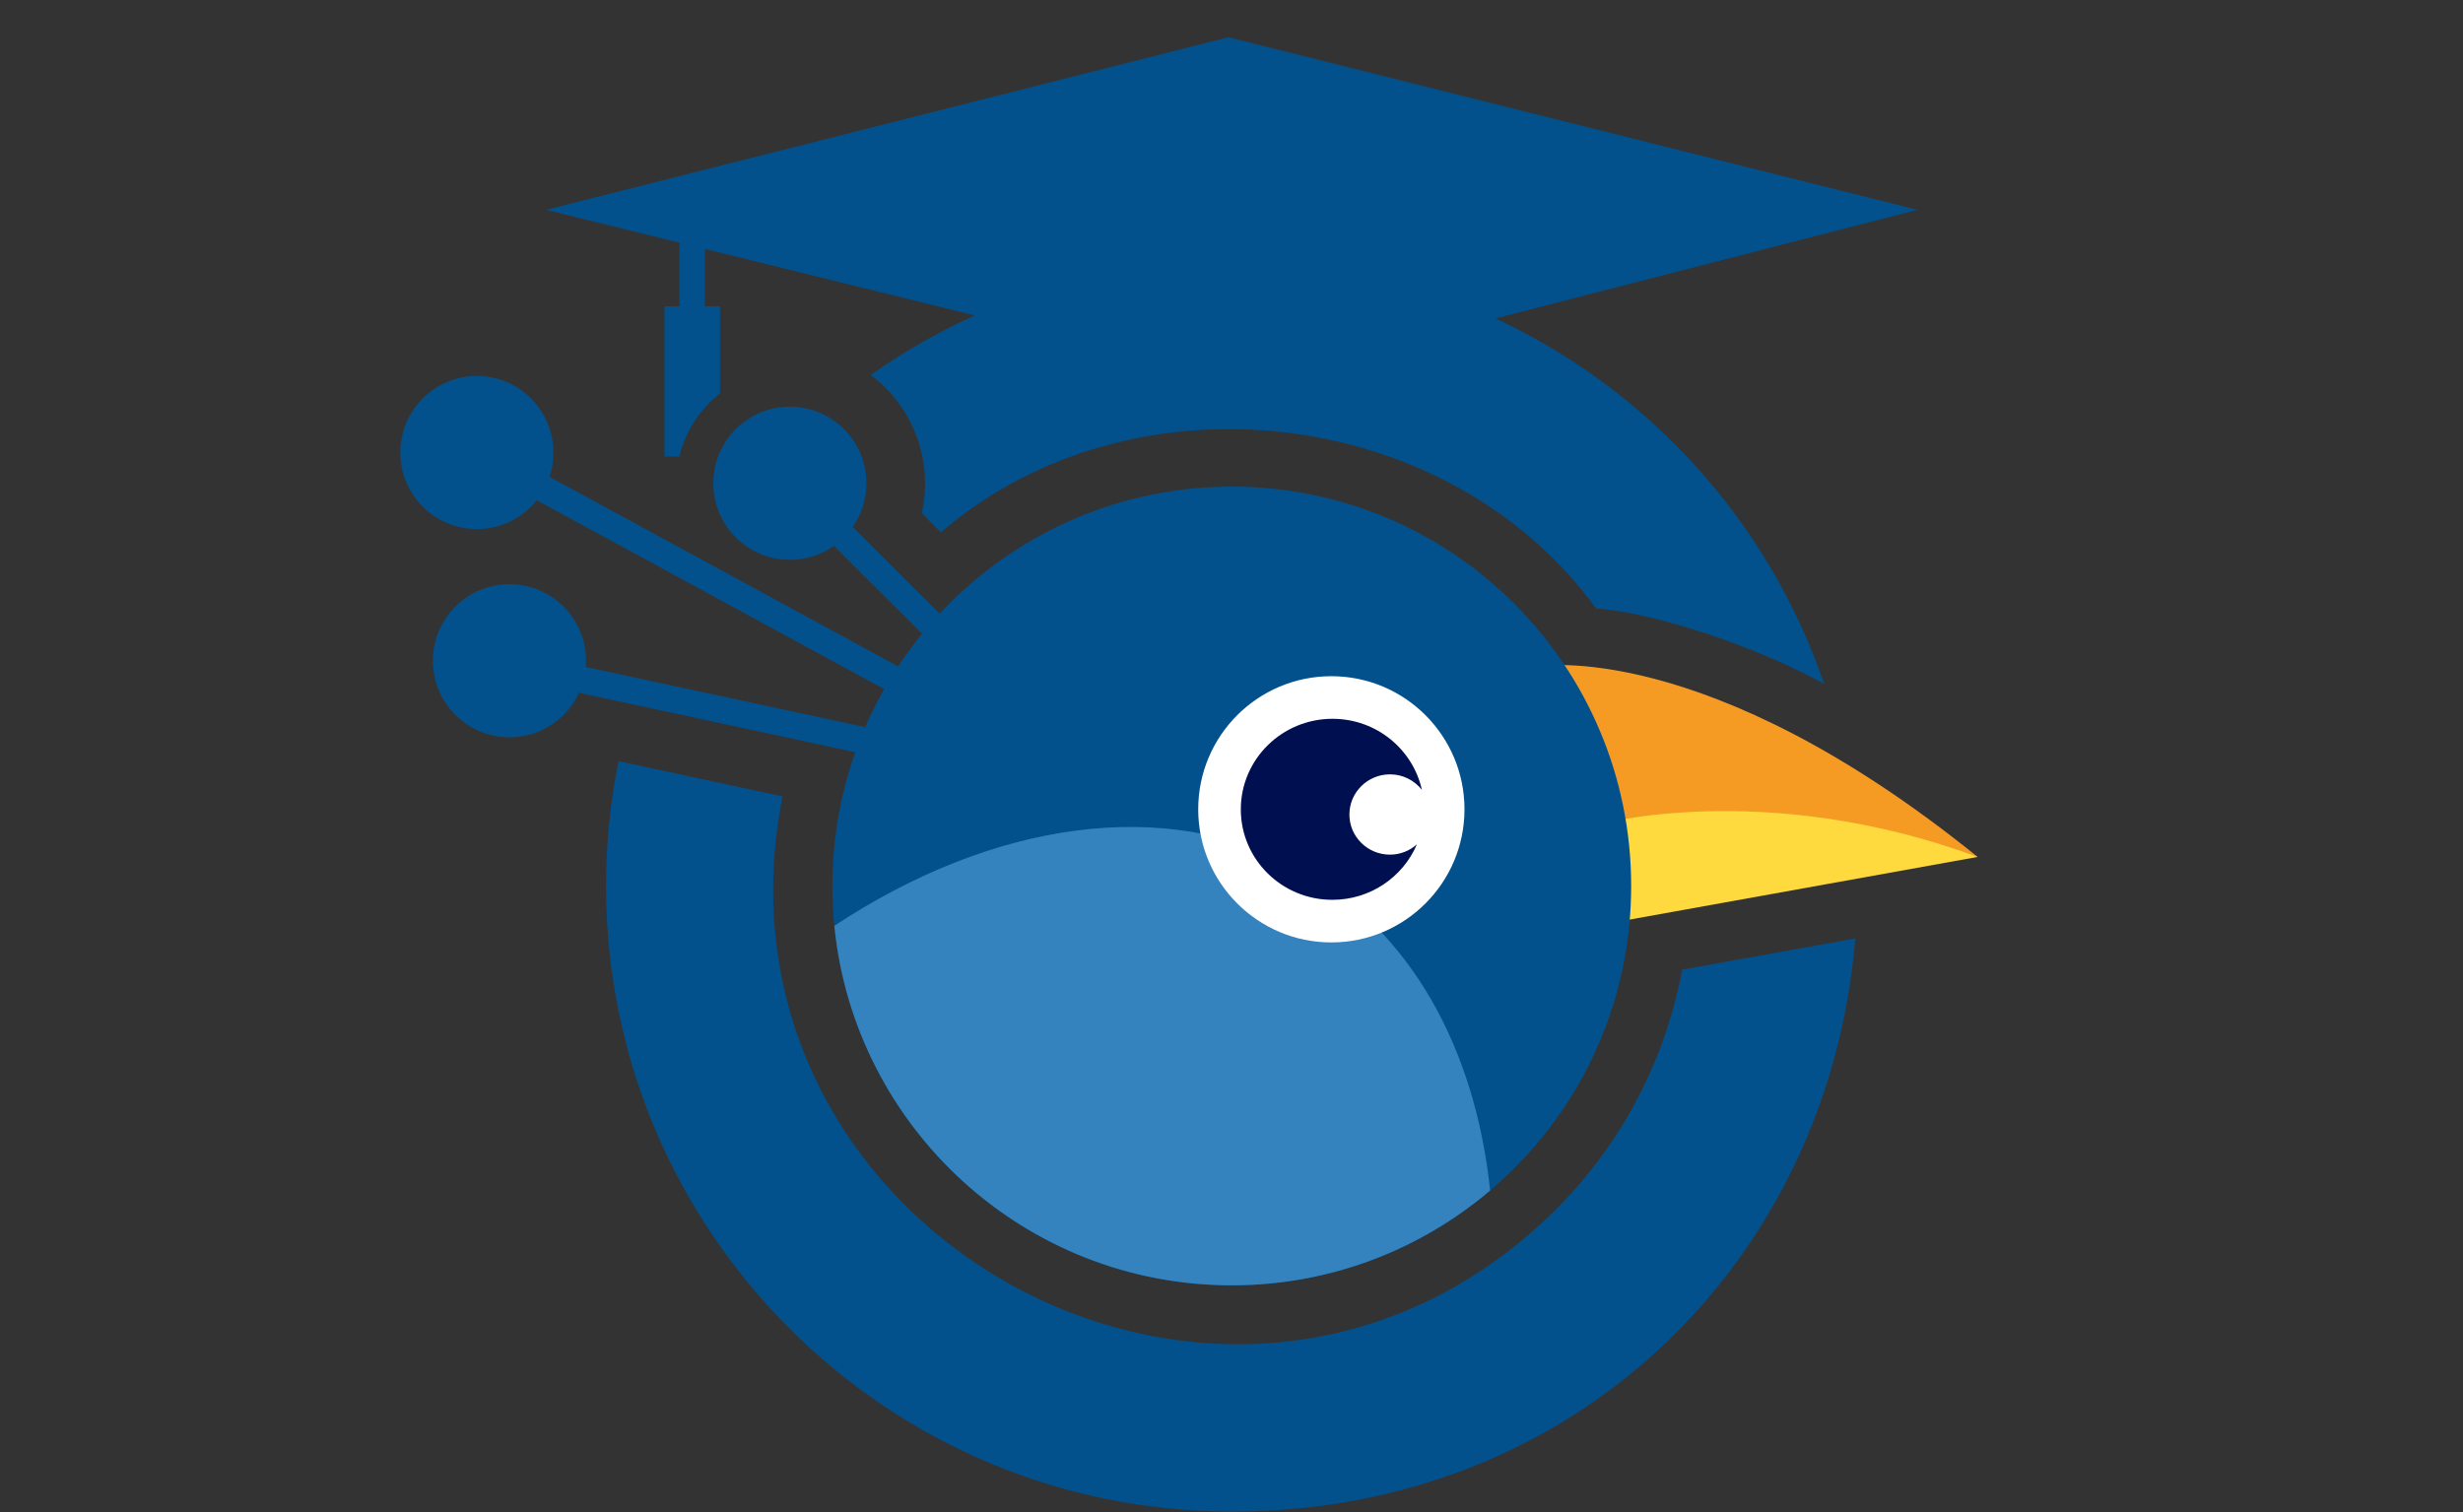 <svg role="img" aria-hidden="true" focusable="false" xmlns="http://www.w3.org/2000/svg" viewBox="0 0 925 568"><rect x="0" y="0" width="925" height="568" fill="#333333" stroke="none"/><g fill="#02518c"><circle cx="179.09" cy="169.99" r="28.75"/><circle cx="296.64" cy="181.53" r="28.75"/><circle cx="191.33" cy="248.2" r="28.75"/><path d="m293.096 185.052 7.059-7.083L434.825 312.169l-7.059 7.083z"/><path d="m203.138 257.162 2.103-9.776 215.305 46.315-2.103 9.776z"/><path d="m416.26 304.65-239.62-130.3 4.9-8.72 239.62 130.3-4.9 8.72z"/></g><path fill="#ffda3e" d="M619.46 261.44c.84 7.07-18.88 78.47-20.93 86.41l144.19-25.96-123.26-60.45Z"/><path fill="#f59b24" d="M742.72 321.89c-102.29-82.74-165.39-71.58-165.39-71.58 5.99 13.47 20.19 44.51 21.98 59.58 0 0 62.96-17.67 143.41 12Z"/><path fill="#02518c" d="M462.6 182.8c-82.84 0-150 67.16-150 150s67.16 150 150 150 150-67.16 150-150-67.16-150-150-150Z"/><path fill="#3483be" d="M488.44 326.56c-50.85-28.13-116.16-17.73-175.1 21.21 7.51 75.82 71.47 135.04 149.26 135.04 37 0 70.87-13.41 97.03-35.62-5.61-53.36-29.71-97.67-71.19-120.63Z"/><circle cx="500" cy="304" r="50" fill="#fff"/><path fill="#000f50" d="M522.06 290.87c4.87 0 9.15 2.3 11.94 5.81-3.38-15.25-17.1-26.67-33.55-26.68-19-.01-34.43 15.2-34.45 33.98-.03 18.78 15.36 34.01 34.36 34.02 14.28.01 26.53-8.57 31.76-20.81-2.7 2.36-6.21 3.84-10.1 3.84-8.43 0-15.25-6.76-15.24-15.09.01-8.33 6.85-15.08 15.28-15.07Z"/><g fill="#02518c"><path d="M631.72 364.23c-6.7 36.29-24.94 69.51-52.38 94.88-121.68 112.36-317.69 2.38-285.44-159.95l-61.61-13.25c-3.07 15.15-4.68 30.83-4.68 46.88 0 129.79 105.21 235 235 235s224.15-94.72 234.17-215.28l-65.05 11.71ZM561.59 119.61 720.1 78.82 461.34 14.01c-39.54 10-213.33 53.96-256.24 64.81l50.1 12.34v23.91h-5.66v56.42h5.58c2.26-9.27 7.57-17.69 15.28-23.69v-32.73h-5.66V93.51c22.29 5.49 79.87 19.67 101.36 24.97-.18.08-.36.17-.54.25-13.59 6.17-26.5 13.6-38.56 22.14 7.53 5.61 13.32 13.13 16.81 21.92 3.85 9.69 4.58 20.12 2.35 29.97l7.21 7.19c71.8-61.77 190.48-47.89 246.06 28.62 21.8 1.42 61.18 14.63 85.65 28.35-20.75-60.84-65.75-110.45-123.48-137.3ZM256.7 156.45v-.02l.05-.04c-.02.02-.04.04-.05.06Z"/></g></svg>